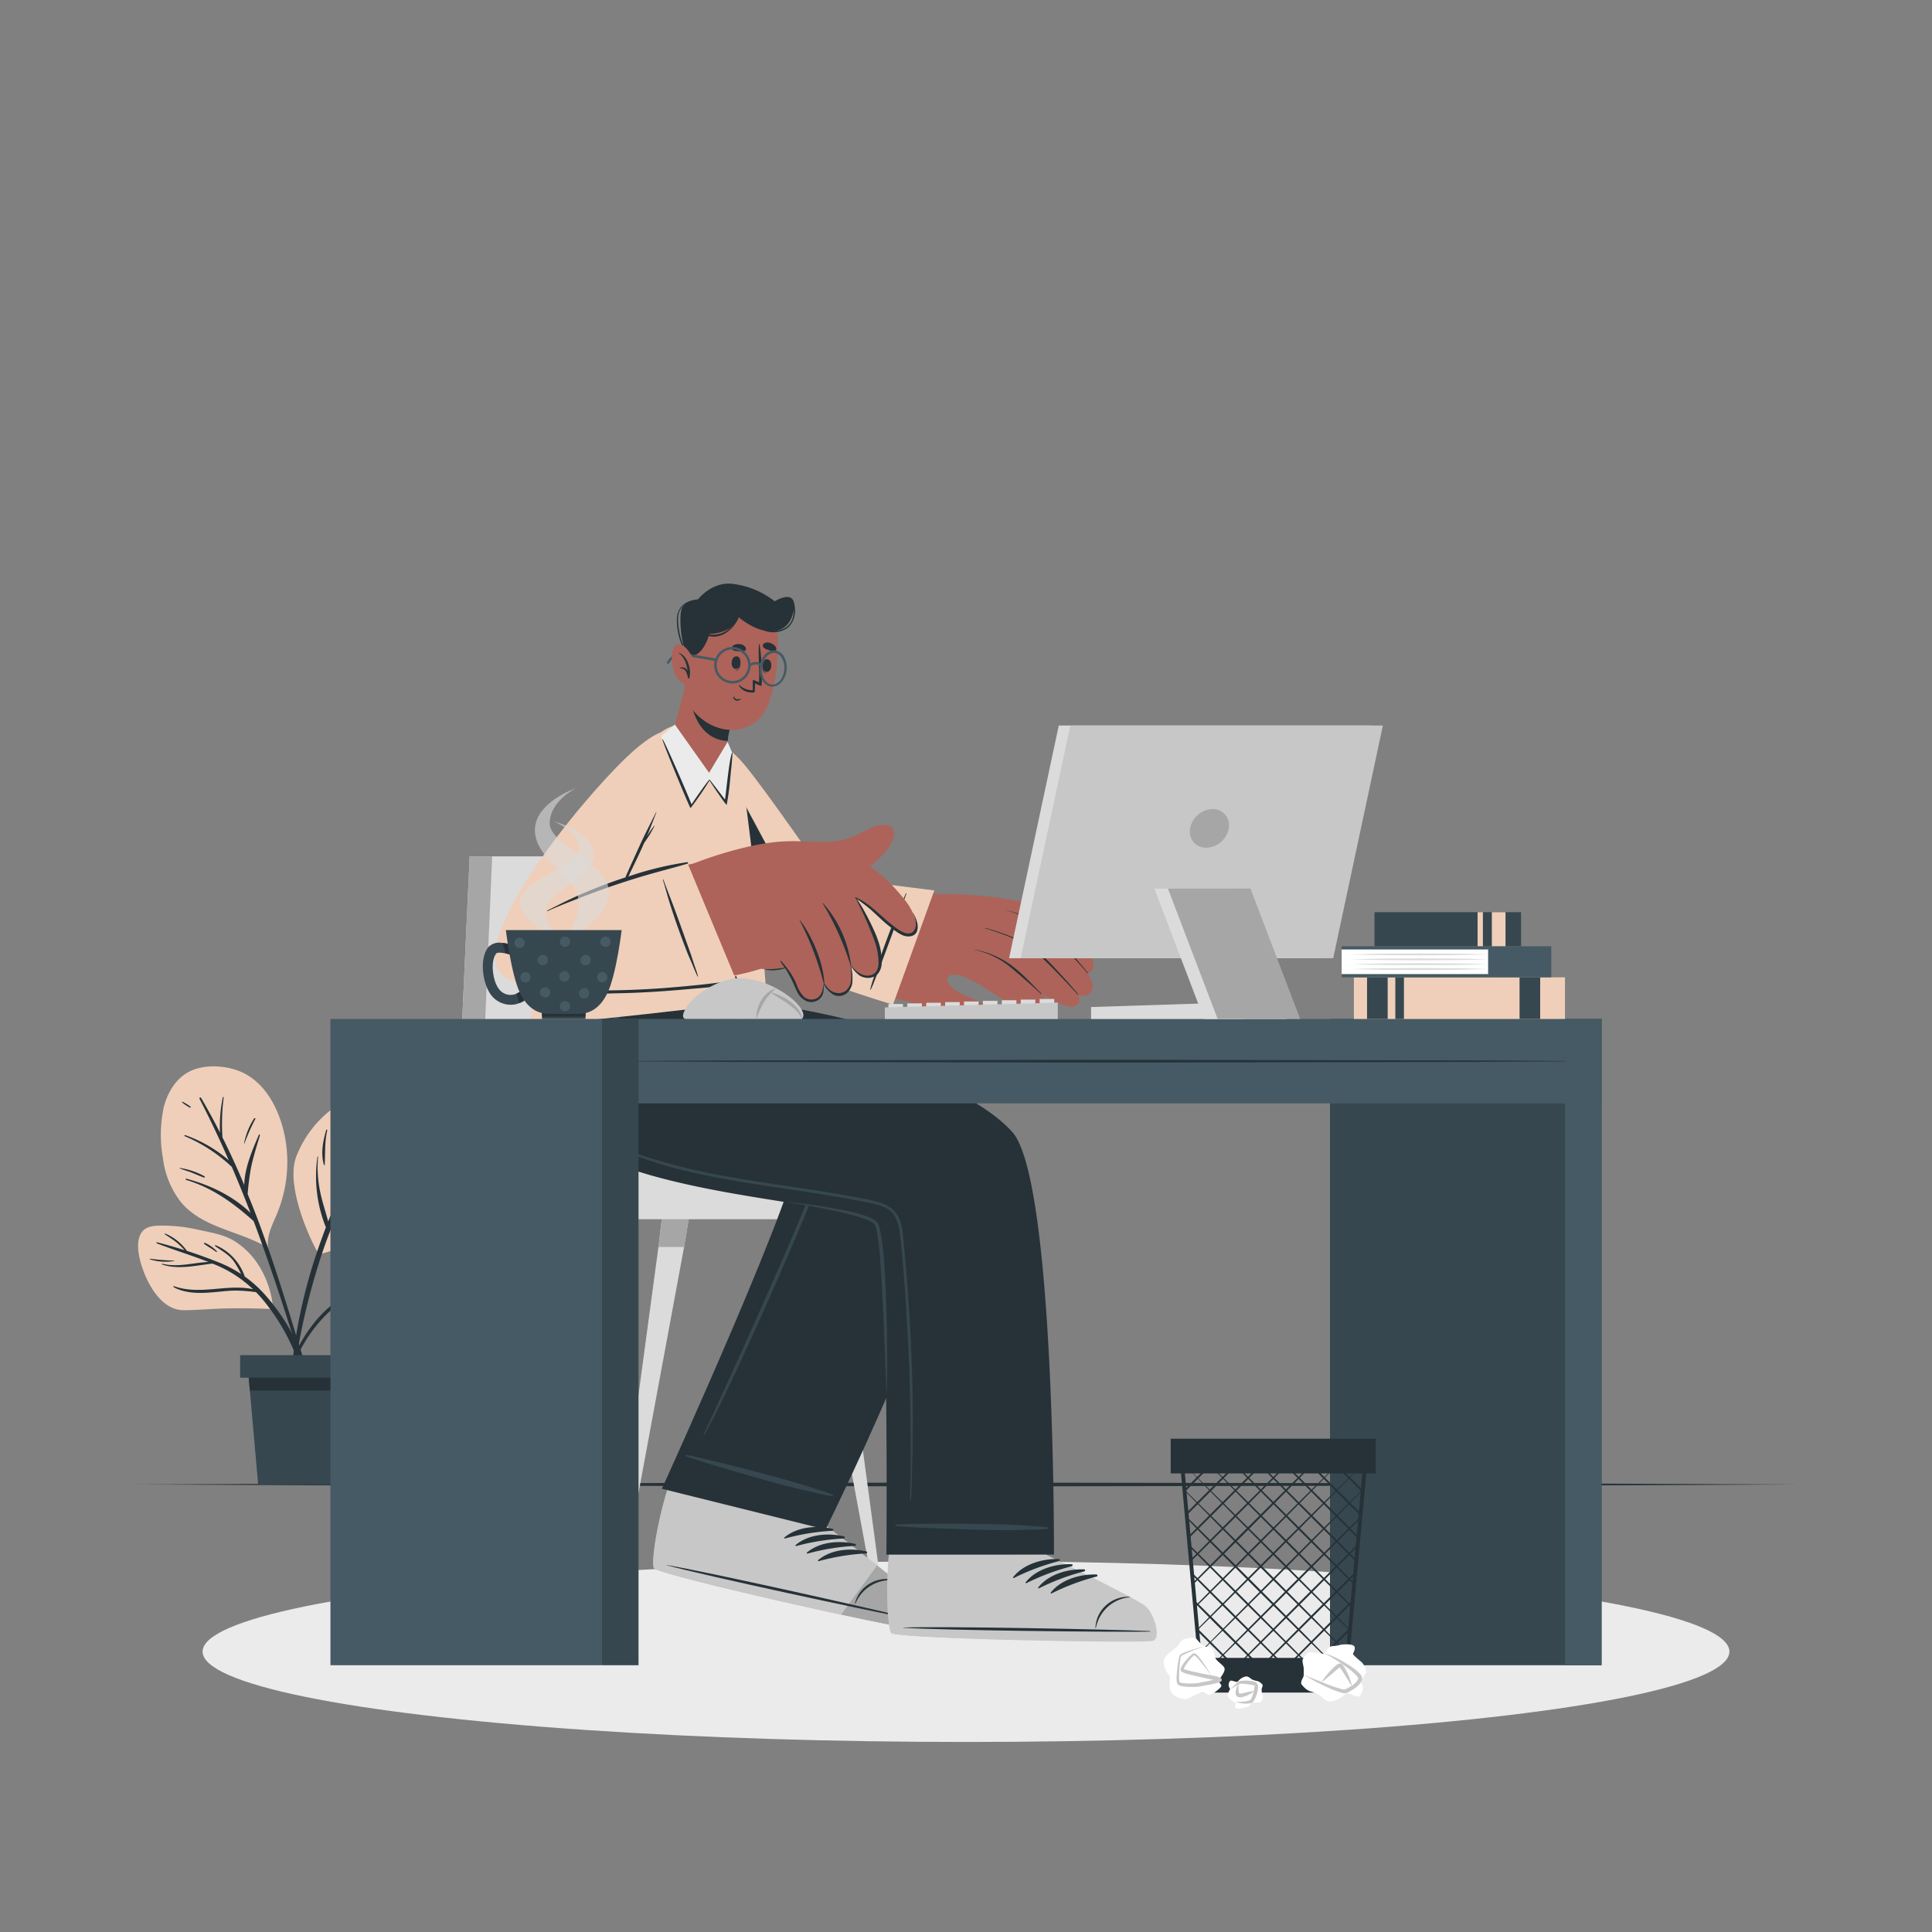 <svg xmlns="http://www.w3.org/2000/svg" viewBox="0 0 500 500"><rect x="0" y="0" width="500" height="500" fill="#808080" stroke="none"/><g id="freepik--Shadow--inject-18"><ellipse cx="250" cy="427.43" rx="197.57" ry="23.39" style="fill:#ebebeb"></ellipse></g><g id="freepik--Floor--inject-18"><polygon points="35.47 384.18 89.1 383.94 142.73 383.85 250 383.68 357.27 383.85 410.9 383.94 464.53 384.18 410.9 384.42 357.27 384.51 250 384.68 142.73 384.51 89.1 384.42 35.47 384.18" style="fill:#263238"></polygon></g><g id="freepik--Character--inject-18"><polygon points="207.33 309.17 209.59 322.72 224.9 405.38 227.36 405.38 216.23 322.72 214.59 309.17 207.33 309.17" style="fill:#dbdbdb"></polygon><polygon points="214.59 309.17 207.33 309.17 209.59 322.72 216.23 322.72 214.59 309.17" style="fill:#a6a6a6"></polygon><polygon points="159.26 405.38 161.73 405.38 177.04 322.72 179.3 309.17 172.04 309.17 170.4 322.72 159.26 405.38" style="fill:#dbdbdb"></polygon><polygon points="172.04 309.17 170.4 322.72 177.04 322.72 179.3 309.17 172.04 309.17" style="fill:#a6a6a6"></polygon><polygon points="113.36 405.38 115.82 405.38 131.13 322.72 133.39 309.17 126.13 309.17 124.49 322.72 113.36 405.38" style="fill:#dbdbdb"></polygon><polygon points="124.49 322.72 131.13 322.72 133.39 309.17 126.13 309.17 124.49 322.72" style="fill:#a6a6a6"></polygon><polygon points="117.27 315.54 229.42 315.54 229.42 303.72 187.44 303.72 173.33 221.63 121.55 221.63 117.27 315.54" style="fill:#dbdbdb"></polygon><polygon points="117.27 315.54 123.38 315.54 127.37 221.63 121.55 221.63 117.27 315.54" style="fill:#a6a6a6"></polygon><path d="M235,421c-2.24.25-63.77-13.25-65.74-15.2-.24-.22.87-5.81,2.5-13.44l0-.15c1-4.83,18.18-44.08,18.18-44.08l39.91,10.36-17.4,36.45s7.57,5.26,14.07,10.27v0a87.62,87.62,0,0,1,8.22,6.75C236.64,414.31,237.2,420.74,235,421Z" style="fill:#ad6359"></path><path d="M235,421c-2.24.26-63.77-13.24-65.74-15.19-.24-.22.87-5.81,2.5-13.44l0-.14c.37-1.8,3-8.4,6.14-15.95,6.57,1.64,30.11,7.55,38.66,10l-4.12,8.64s7.57,5.27,14.07,10.27v0a88.13,88.13,0,0,1,8.22,6.74C236.64,414.32,237.2,420.74,235,421Z" style="fill:#ebebeb"></path><path d="M235.16,421.26c-2.31.25-63.88-13.42-65.9-15.43-.77-.76.41-10.45,3.58-20.76l39.69,8.86S233,409.54,235,412,237.47,421,235.16,421.26Z" style="fill:#a6a6a6"></path><path d="M169.26,405.83c1.35,1.34,29.35,7.9,48.43,12,9.44,2,16.71,3.5,17.46,3.42,2.32-.25,1.79-6.86-.17-9.29a92.55,92.55,0,0,0-8-6.83c-6.48-5.16-14.44-11.23-14.44-11.23l-39.69-8.85C169.67,395.38,168.48,405.08,169.26,405.83Z" style="fill:#c7c7c7"></path><path d="M217.69,417.85c9.44,2,16.71,3.5,17.46,3.42,2.32-.25,1.79-6.86-.17-9.29a92.55,92.55,0,0,0-8-6.83Z" style="fill:#a6a6a6"></path><path d="M234.82,418.61c-10.26-2.55-51.91-11.85-62.25-13.58-.08,0-.09,0,0,.06,10.12,2.75,51.84,11.71,62.23,13.68C235,418.82,235,418.66,234.82,418.61Z" style="fill:#263238"></path><path d="M231.51,408.89a8.48,8.48,0,0,0-6.74,1.14,8.26,8.26,0,0,0-3.53,5c0,.07.1.09.13,0A9.81,9.81,0,0,1,231.48,409,.06.06,0,1,0,231.51,408.89Z" style="fill:#263238"></path><path d="M215.54,395.68c-4.12-1-9.23-.58-12.55,2.23-.13.11,0,.29.16.25a59.31,59.31,0,0,1,12.35-2A.26.26,0,0,0,215.54,395.68Z" style="fill:#263238"></path><path d="M218.45,397.63c-4.12-1-9.23-.58-12.55,2.23-.13.11,0,.29.17.25a58.45,58.45,0,0,1,12.34-1.95A.27.27,0,0,0,218.45,397.63Z" style="fill:#263238"></path><path d="M221.37,399.58c-4.12-1-9.24-.58-12.55,2.23-.13.11,0,.29.16.26a57.83,57.83,0,0,1,12.34-2A.27.27,0,0,0,221.37,399.58Z" style="fill:#263238"></path><path d="M224.28,401.53c-4.12-1-9.23-.58-12.55,2.23-.13.11,0,.29.16.26a57.92,57.92,0,0,1,12.35-2A.27.27,0,0,0,224.28,401.53Z" style="fill:#263238"></path><path d="M213.66,395.83l-42.37-10.54s37.89-83.19,34.82-87.36c-1.53-2.09-41.08-3.17-53.54-14-16.18-14.06-5-35.11-5-35.11L191.8,248s-.64,9.24,1.07,10.65c1.12.94,53.71,6,59.28,23.83C259,304.38,213.66,395.83,213.66,395.83Z" style="fill:#263238"></path><path d="M215.51,386.87a25.27,25.27,0,0,0-3.48-1.24c-1.23-.41-2.46-.81-3.7-1.19-2.44-.75-4.89-1.47-7.35-2.13-4.95-1.34-9.92-2.64-14.91-3.85-2.6-.62-8.18-2-8.52-1.93-.17,0-.2.3-.05.35,4.83,1.66,9.73,3.08,14.63,4.5s9.79,2.83,14.75,4c1.37.33,2.75.62,4.13.93a31.16,31.16,0,0,0,4.38.88C215.54,387.22,215.67,387,215.51,386.87Z" style="fill:#37474f"></path><path d="M213.71,294.35a6.74,6.74,0,0,0-3.32-1.08l-19.09-3.43c-6-1.07-12-2-17.87-3.26-4.91-1-9.9-2.35-14.12-5.07A20.53,20.53,0,0,1,150.76,270a36.62,36.62,0,0,1-.95-14.59c.13-1.19.36-2.37.59-3.54a.07.07,0,0,0-.14,0c-1.72,9-2,19.55,4.71,26.86,3.26,3.55,7.78,5.68,12.4,7.07a140.68,140.68,0,0,0,16,3.32q9.56,1.71,19.1,3.42c3.06.55,6.17,1,9.21,1.66a3.11,3.11,0,0,1,1.65.76,2.37,2.37,0,0,1,.24,2.21c-.32,1.5-.74,3-1.19,4.45-3.63,11.86-29.52,68.15-30.23,69.45-.07.14.14.24.22.11,6-10.36,25.25-53.81,29.25-65a72.15,72.15,0,0,0,2.61-8.72C214.49,296.37,214.63,295.16,213.71,294.35Z" style="fill:#37474f"></path><path d="M298.12,424.41c-2.15.7-65.14-.29-67.45-1.81-.28-.16-.31-5.86-.23-13.66v-.15c0-4.94-1-47.17-1-47.17l39.42.14,2,41.6s8.47,3.65,15.84,7.26v0a90.71,90.71,0,0,1,9.4,5C298.45,417.54,300.27,423.73,298.12,424.41Z" style="fill:#ad6359"></path><path d="M298.12,424.41c-2.15.69-65.14-.29-67.46-1.81-.27-.16-.3-5.86-.22-13.66v-1.2c0-.25,0-.5,0-.75s0-.75,0-1.13c0-3.28-.14-8.61-.27-14.45l40.16.21.56,11.74s8.46,3.65,15.83,7.26l0,0a90.14,90.14,0,0,1,9.39,5C298.44,417.54,300.27,423.73,298.12,424.41Z" style="fill:#ebebeb"></path><path d="M298.37,424.65c-2.21.7-65.27-.44-67.65-2-.91-.59-1.68-10.33-.62-21.07l40.66.78s23.16,11.23,25.59,13.23S300.59,424,298.37,424.65Z" style="fill:#c7c7c7"></path><path d="M297.52,422.11c-10.57-.45-53.23-1.27-63.71-.91-.09,0-.09.06,0,.07,10.46.67,53.13,1.15,63.7,1C297.74,422.28,297.74,422.12,297.52,422.11Z" style="fill:#263238"></path><path d="M292.33,413.25a8.51,8.51,0,0,0-6.37,2.46,8.2,8.2,0,0,0-2.46,5.6c0,.07.11.07.12,0a9.82,9.82,0,0,1,8.71-7.94C292.41,413.37,292.42,413.25,292.33,413.25Z" style="fill:#263238"></path><path d="M274.05,403.48c-4.23-.13-9.16,1.27-11.85,4.69-.1.13.08.28.21.21A58.48,58.48,0,0,1,274.12,404,.27.27,0,0,0,274.05,403.48Z" style="fill:#263238"></path><path d="M277.3,404.82c-4.23-.14-9.17,1.27-11.86,4.68-.1.13.09.28.21.22a58.36,58.36,0,0,1,11.71-4.38A.26.26,0,0,0,277.3,404.82Z" style="fill:#263238"></path><path d="M280.54,406.15c-4.23-.14-9.16,1.27-11.85,4.68-.11.13.08.28.21.22a58,58,0,0,1,11.7-4.38A.26.26,0,0,0,280.54,406.15Z" style="fill:#263238"></path><path d="M283.78,407.48c-4.23-.13-9.16,1.27-11.85,4.68-.1.14.08.28.21.22A58.51,58.51,0,0,1,283.85,408,.27.27,0,0,0,283.78,407.48Z" style="fill:#263238"></path><path d="M272.77,402.34l-43.37,0s.72-81.18-2.71-85.68c-4.57-6-69.58-6.63-83.29-26.17-12.32-17.56-1.45-42.06-1.45-42.06l49.24-.87A101.51,101.51,0,0,1,186.44,263s59.17,11.65,75.57,30C273.08,305.42,272.77,402.34,272.77,402.34Z" style="fill:#263238"></path><path d="M195.14,259.7A24.09,24.09,0,0,0,191,261c-1.42.53-2.81,1.12-4.18,1.77a82.8,82.8,0,0,0-7.84,4.31c-.08.05,0,.16.07.12,2.68-1.35,5.45-2.56,8.22-3.72l4-1.66c1.34-.56,2.76-1,4-1.73C195.43,260,195.34,259.66,195.14,259.7Z" style="fill:#37474f"></path><path d="M192.34,247.51c-.59,2.24-1.12,4.5-1.78,6.72-.31,1-.61,2-1,3-.34.83-.84,1.78-1.81,2-1.12.2-1.43-.76-1.33-1.68s.39-2.06.61-3.07.49-2.32.72-3.49c.11-.59.23-1.17.34-1.76,0-.14.15-1.26.23-1.58,0,0,0,0,.06,0h0a.07.07,0,0,0,.07-.06.16.16,0,0,0,0-.17.11.11,0,0,0-.11,0c-.21.11-.23.4-.3.62-.19.56-.38,1.13-.55,1.7-.33,1.07-.64,2.14-.93,3.22l-.84,3.24a5.05,5.05,0,0,0-.25,2.49,1.9,1.9,0,0,0,1.75,1.46,2.39,2.39,0,0,0-.12.22c-.1.22-.18.46-.26.68s-.17.46-.24.7a1.36,1.36,0,0,0-.07.35c0,.13,0,.26,0,.39a.19.19,0,0,0,.35.12c.06-.11.14-.2.21-.31a2.48,2.48,0,0,0,.17-.37c.07-.23.14-.45.2-.68s.13-.45.18-.68,0-.28,0-.42a2.63,2.63,0,0,0,1.3-.47,4.39,4.39,0,0,0,1.36-2c.35-.93.63-1.9.9-2.85a41.5,41.5,0,0,0,1.52-7.23A.21.21,0,0,0,192.34,247.51Z" style="fill:#37474f"></path><path d="M163,252.66c-.22,1.11-.36,2.24-.63,3.34s-.57,2.16-.94,3.21a11.85,11.85,0,0,1-1.41,2.88,10.67,10.67,0,0,1-2.21,2.19,18.49,18.49,0,0,1-5.31,2.88,24.6,24.6,0,0,1-2.94.82c-.52.11-1,.2-1.57.26a3.44,3.44,0,0,0-1.27.27.26.26,0,0,0,0,.44,4.48,4.48,0,0,0,2.33.1,16.08,16.08,0,0,0,2.5-.4,18,18,0,0,0,4.74-1.94,14.73,14.73,0,0,0,4-3.17,11.23,11.23,0,0,0,2.16-4.59,22.54,22.54,0,0,0,.76-6.27A.11.11,0,0,0,163,252.66Z" style="fill:#37474f"></path><path d="M235.66,345.79q-.53-10.5-1.49-21c-.16-1.72-.31-3.44-.5-5.16a16.46,16.46,0,0,0-.82-3.93c-1-2.63-3.16-4-5.78-4.67-3.1-.83-6.31-1.34-9.47-1.89s-6.47-1.07-9.71-1.56c-6.56-1-13.14-1.92-19.67-3.1a155.67,155.67,0,0,1-19.28-4.58c-5.79-1.83-11.73-4.07-16.34-8.16-9.91-8.8-10.1-23.36-8.73-35.52.19-1.72.42-3.43.65-5.15,0-.09-.13-.12-.14,0-.87,6.85-1.88,13.74-1.28,20.65a33.7,33.7,0,0,0,5.29,16.07c3.33,4.91,8.32,8.12,13.71,10.37a109,109,0,0,0,18.38,5.54c13,2.87,26.2,4.18,39.25,6.58,1.61.29,3.21.6,4.81.94a19.78,19.78,0,0,1,4.35,1.21c3,1.37,3.73,4.27,4.06,7.26.77,6.95,1.27,13.93,1.69,20.91.84,14.05,1.21,28.18,1,42.26l-.09,5.22c0,.15.23.14.23,0C236.4,374,236.38,359.88,235.66,345.79Z" style="fill:#37474f"></path><path d="M271.16,395.3a26.8,26.8,0,0,0-3.68-.35c-1.3-.09-2.59-.18-3.88-.25-2.55-.13-5.1-.23-7.65-.27-5.13-.08-10.26-.13-15.4-.07-2.67,0-8.42.07-8.73.21-.16.06-.12.34,0,.35,5.09.43,10.19.6,15.29.78s10.19.35,15.29.29c1.41,0,2.82-.08,4.23-.11a31.65,31.65,0,0,0,4.46-.22C271.26,395.64,271.33,395.34,271.16,395.3Z" style="fill:#37474f"></path><path d="M229.47,361.62c.15-5.8.14-11.61.05-17.41s-.31-11.61-.69-17.41a68.32,68.32,0,0,0-1.11-8.7,8.13,8.13,0,0,0-.34-1.1,2.47,2.47,0,0,0-.3-.58,2.5,2.5,0,0,0-.46-.46,8.27,8.27,0,0,0-2-1.07,30.89,30.89,0,0,0-4.23-1.24A134.22,134.22,0,0,0,203.13,311c2.87.47,5.73.94,8.57,1.5s5.69,1.11,8.48,1.85a37.43,37.43,0,0,1,4.09,1.3,7.49,7.49,0,0,1,1.8.95,1.42,1.42,0,0,1,.49.69,6.16,6.16,0,0,1,.28,1,65.38,65.38,0,0,1,1,8.56c.46,5.77.67,11.57.93,17.36Z" style="fill:#37474f"></path><path d="M252.81,285.65a103.38,103.38,0,0,0-15.56-8.08c-5.38-2.32-10.89-4.31-16.44-6.18S209.62,268,204,266.5s-11.38-2.72-17.11-3.85c2.81.79,5.66,1.46,8.47,2.26s5.64,1.51,8.44,2.32c5.61,1.6,11.22,3.23,16.74,5.1s11,3.78,16.46,5.93c2.71,1.08,5.39,2.22,8,3.45S250.26,284.22,252.81,285.65Z" style="fill:#37474f"></path><path d="M182.28,201.07c3.83,18.49,11.89,42,18.4,46.83,5.25,3.9,33.08,11.19,34.63,11.39,3.86.47,12.18-27.13,8.09-27.84-5.4-.94-29-2.77-30.31-4.19s-9.85-13.5-19.43-27.4C187,190.26,179.9,189.59,182.28,201.07Z" style="fill:#ad6359"></path><path d="M232.25,257.72a83.08,83.08,0,0,0,10.93,4.93c3,.94,11.68,3.4,13,.21.93-2.18-4-4.23-7.47-5.76-1.82-.81-4.05-2.78-3.48-4,1-2.05,5.68.13,8.76,2,6,3.62,13.84,10.1,17.58,7.12,1.42-1.13-.15-3.26-2.47-5.38,3.78,2.49,7.83,4.55,9.45,3.36a2,2,0,0,0,.5-2.73,2.69,2.69,0,0,0,3-.4c1.28-1.28.71-3.22-.61-5.22a1.49,1.49,0,0,0,1.15-.72c2.72-4-10.24-15.8-14.78-17-13.37-3.48-27.69-2.62-27.69-2.62C234.76,235.69,232.24,257.71,232.25,257.72Z" style="fill:#ad6359"></path><path d="M252.27,245.77a22.84,22.84,0,0,1,8.89,3.65c3.36,2.32,5.56,5,8.37,7.71.07.07,0,.19-.11.12-1.34-1.29-6.88-6.15-8.31-7.26a21.68,21.68,0,0,0-8.85-4.16S252.24,245.77,252.27,245.77Z" style="fill:#263238"></path><path d="M254.9,240.13A54.26,54.26,0,0,1,265.25,244c3.55,1.91,6.29,4.95,9,7.88,1.62,1.75,3.21,3.55,4.75,5.38.06.07,0,.19-.11.11q-4.11-4.53-8.48-8.81a28.61,28.61,0,0,0-9.39-6.2c-2-.82-4.07-1.48-6.13-2.13C254.85,240.18,254.86,240.11,254.9,240.13Z" style="fill:#263238"></path><path d="M258.78,235.22c3.42.78,6.4,1.45,9.4,3.35a49,49,0,0,1,9.09,8.19c1.47,1.64,2.89,3.32,4.28,5,.05.07-.07.17-.12.1a115.16,115.16,0,0,0-10.25-10.59,22.93,22.93,0,0,0-5.77-3.93,40.44,40.44,0,0,0-6.64-2.13S258.76,235.22,258.78,235.22Z" style="fill:#263238"></path><path d="M241.8,230.44,231.11,260s-29.32-8.65-33.2-13.74-13.64-30.65-15.74-44.34S186.91,191,192.74,198s20.41,28.37,20.91,28.7S241.8,230.44,241.8,230.44Z" style="fill:#EFCFBA"></path><path d="M226.65,253c.39-1,.82-2,1.19-3q1.16-3.1,2.3-6.21c.77-2.07,1.52-4.15,2.27-6.23s1.4-4.21,2.17-6.28a.08.08,0,0,0-.14-.06c-.87,2-1.81,4-2.66,6.07s-1.67,4.18-2.45,6.29-1.5,4.16-2.21,6.25c-.35,1-.63,2.13-1,3.19s-.66,2-.9,3.09a.06.06,0,0,0,.12,0C225.86,255.14,226.23,254.05,226.65,253Z" style="fill:#263238"></path><path d="M218.33,255.85c-8.42-2.93-18.28-6.82-20.42-9.63-3.88-5.09-13.64-30.64-15.74-44.33-1-6.5,0-9.28,2-9.65Z" style="fill:#263238"></path><path d="M198.15,258.22c-1.38,1.35-60.67,7.52-61,7.12-.78-1.07,10.3-56.71,34-75.88,4.18-3.38,11.16-2,14.32.07,1.58,1,6,9,7.2,16.11S199,257.37,198.15,258.22Z" style="fill:#EFCFBA"></path><path d="M165.66,193.48c-12,10-42.95,48.89-35.8,57.72s53.61,4,67-.48c4-1.33-7.39-26.64-11.76-27.74-3.63-.92-23.58,5.35-24,4.19s4.81-8.64,11.4-24.46C180.17,184.46,170.94,189.07,165.66,193.48Z" style="fill:#ad6359"></path><path d="M204.84,217.74c9.33-.13,11.74,1.27,19.56-3,5.12-2.82,9.12-.75,5.76,4.32-5.49,8.3-17.49,11-21.92,10.72Z" style="fill:#ad6359"></path><path d="M179.39,223.51s11-4.43,20.94-5.55c6.86-.77,22-.79,34.39,15.68,2.94,3.9,4.36,11.55-2.76,6.92-5.06-3.29-7.27-6.91-10.57-8.29,0,0,.66,9.95-3.37,12.74A90.52,90.52,0,0,1,207,251.56a17.58,17.58,0,0,1-1.41-1.95s-4,2.25-10.84.73Z" style="fill:#ad6359"></path><path d="M207,218.27c3,2.06,9.21,6.53,13,12,4.26,6,10.82,18.8,6.34,21.9-3.29,2.27-6.23-2.39-6.23-2.39s1.6,5.85-1.82,7.25c-3.11,1.28-5.17-2.46-5.17-2.46s.36,3.72-2.88,4.37c-3.89.78-4-7.14-8.64-9.75C200.6,248.56,207,218.27,207,218.27Z" style="fill:#ad6359"></path><path d="M212.92,233.66a29.47,29.47,0,0,1,7.3,15.94c0,.16-.1.25-.14.11a72.59,72.59,0,0,0-7.22-16S212.89,233.64,212.92,233.66Z" style="fill:#263238"></path><path d="M207,238.13c1.93,2.29,6,9.59,6.34,16.35,0,.15-.11.24-.14.1a77.3,77.3,0,0,0-6.26-16.41S206.93,238.1,207,238.13Z" style="fill:#263238"></path><path d="M221.4,232.21c2.88,1.25,4.64,3,6.94,5a42.85,42.85,0,0,0,3.54,2.92c1.14.81,2.81,2,4.23,1.16A2.45,2.45,0,0,0,237,239a6.64,6.64,0,0,0-.76-2.72s0-.08.08,0a8.91,8.91,0,0,1,1,2.36,4,4,0,0,1,0,2.37c-.64,1.59-2.61,1.57-3.93.94a13.24,13.24,0,0,1-2.21-1.43c-.67-.51-1.32-1.05-2-1.6-1.3-1.14-2.54-2.35-3.82-3.5a39.9,39.9,0,0,0-4-3C221.29,232.27,221.35,232.19,221.4,232.21Z" style="fill:#263238"></path><path d="M226.34,243.5a93.45,93.45,0,0,0-5-11.23s0-.09.07-.05c2,2.5,5.06,8.83,5.7,10.82a16.45,16.45,0,0,1,1.06,6.53c-.39,3.12-2.53,3.45-3.31,3.51a4.08,4.08,0,0,1-2.61-.77,8.21,8.21,0,0,1-2.12-2.56c0-.05,0-.1.07-.05.93,1.36,2.57,2.8,4.29,2.79a2.88,2.88,0,0,0,2.07-.8,3.77,3.77,0,0,0,.81-2.45A17.1,17.1,0,0,0,226.34,243.5Z" style="fill:#263238"></path><path d="M213.29,254.48c.39.43,1.12,1.84,2.51,2.29a3.25,3.25,0,0,0,3-.29,4.09,4.09,0,0,0,1.48-2.69,26.67,26.67,0,0,0-.17-4c0-.07.07-.09.09,0a14.87,14.87,0,0,1,.4,4.35,4.28,4.28,0,0,1-1.58,3,3.22,3.22,0,0,1-3.35.27,6.68,6.68,0,0,1-2.52-2.8S213.27,254.46,213.29,254.48Z" style="fill:#263238"></path><path d="M202,248.62a8,8,0,0,1,1.18,1.28q.57.72,1.11,1.47a18.19,18.19,0,0,1,1.79,3.23,9.22,9.22,0,0,0,1.86,3.25,3,3,0,0,0,3.41.52,3,3,0,0,0,1.27-1.45,5.72,5.72,0,0,0,.46-2.11,0,0,0,1,1,.09,0,9.87,9.87,0,0,1-.09,2,3.5,3.5,0,0,1-.82,1.57,3.31,3.31,0,0,1-3.34.79,4.89,4.89,0,0,1-2.68-2.66c-.64-1.27-1.13-2.61-1.83-3.87-.37-.66-.73-1.32-1.14-1.95s-1-1.27-1.36-2A.06.06,0,0,1,202,248.62Z" style="fill:#263238"></path><path d="M198,250.83a26.83,26.83,0,0,0,5.16-.42s.11.15.06.17a12.2,12.2,0,0,1-2.59.51,9.3,9.3,0,0,1-2.63-.17C198,250.91,198,250.82,198,250.83Z" style="fill:#263238"></path><path d="M177.85,223.18l12.68,30.52s-58.14,8.58-62.06-3.53,25-46.77,35.75-56.09,13.63-4.4,10.14,5.08-12.47,27.68-12.22,27.68S177.85,223.18,177.85,223.18Z" style="fill:#EFCFBA"></path><path d="M177.88,223.13a83.83,83.83,0,0,0-14.56,3.47,130.25,130.25,0,0,0-14,5.29c-2.62,1.18-5.15,2.48-7.71,3.78-.09.05,0,.17.09.13,2.31-1.06,4.69-2,7.05-2.92s4.62-1.8,7-2.64q7-2.52,14.19-4.5c2.69-.74,5.39-1.45,8.06-2.25C178.12,223.43,178.09,223.1,177.88,223.13Z" style="fill:#263238"></path><path d="M179.58,249.37c-.34-1-.64-2-1-3l-2.23-6.24c-.75-2.08-1.5-4.16-2.28-6.23s-1.62-4.12-2.36-6.2a.08.08,0,1,0-.15,0c.64,2.11,1.2,4.25,1.87,6.36s1.4,4.27,2.16,6.39,1.52,4.15,2.33,6.21c.4,1,.87,2,1.31,3.06s.81,2,1.3,3c0,.06.13,0,.11-.05C180.35,251.52,179.94,250.46,179.58,249.37Z" style="fill:#263238"></path><path d="M191.06,254.15c-.17-.48-.33-1-.49-1.44-.06-.16-.34-.14-.31,0l.18,1.21c-3.29.17-6.56.67-9.84,1s-6.79.65-10.2.89c-6.71.45-13.44.62-20.17.45-3.85-.1-7.68-.37-11.52-.54a.09.09,0,0,0,0,.18,108,108,0,0,0,20.41,1.17c6.82-.1,13.63-.57,20.42-1.21a107.7,107.7,0,0,0,11.34-1.4A.3.3,0,0,0,191.06,254.15Z" style="fill:#263238"></path><path d="M169.3,213.69c-.55.74-1.1,1.48-1.58,2.26l-.31.54c.85-2.06,1.64-4.15,2.45-6.23,0-.07-.08-.11-.1,0-1.46,2.95-3,5.86-4.34,8.86-.67,1.46-1.32,2.93-2,4.39-.34.76-.68,1.51-1,2.27a6.31,6.31,0,0,0-.7,2.05c0,.07.09.09.14.05a6.22,6.22,0,0,0,1.17-1.91c.37-.74.72-1.48,1.08-2.22q1.08-2.22,2.1-4.47c.17-.37.33-.75.49-1.12.45-.64.89-1.28,1.31-1.93s.93-1.61,1.35-2.43C169.41,213.7,169.34,213.64,169.3,213.69Z" style="fill:#263238"></path><path d="M184,200.47c-3.5.19-8.34-5.95-9.88-10.5-.1-.31,3.11-11.47,3.51-13.75.08-.47,13.69,6,13.69,6a36.79,36.79,0,0,0-2.94,8.5C188.37,191.07,187.41,200.28,184,200.47Z" style="fill:#ad6359"></path><path d="M191.37,182.23h0c0,.07-.17.33-.36.76-.33.73-.86,1.92-1.35,3.3a27.08,27.08,0,0,0-1.23,4.43c0,.11,0,.22,0,.32v0c0,.19-.06.44-.1.74a11.21,11.21,0,0,1-1.41-.17c-7.75-1.57-8.67-11.59-8.74-15.38l.24.09c.37.12.84.31,1.42.55l.44.19c.91.39,2,.88,3.13,1.38l1.12.51,2.38,1.1c.32.16.65.31,1,.44l1,.45a4.54,4.54,0,0,0,.45.21l.2.1,1.13.54.54.25.23.11,0,0Z" style="fill:#263238"></path><path d="M179.58,159c-2.77,4.61-3.73,19.69-1,23.8,4,5.94,12.32,8.49,17.83,3.29,5.34-5,6.24-24.71,3-28.63C194.66,151.69,183.68,152.18,179.58,159Z" style="fill:#ad6359"></path><path d="M191.59,171s-.09,0-.09.08c0,1-.19,2.19-1.12,2.49a0,0,0,0,0,0,.06C191.52,173.47,191.74,171.92,191.59,171Z" style="fill:#263238"></path><path d="M190.72,169.86c-1.63-.19-1.89,3.09-.38,3.26S192.09,170,190.72,169.86Z" style="fill:#263238"></path><path d="M197.45,171.59s.08,0,.07.09c-.11,1-.07,2.19.82,2.6,0,0,0,.07,0,.06C197.22,174.09,197.18,172.53,197.45,171.59Z" style="fill:#263238"></path><path d="M198.44,170.6c1.64,0,1.51,3.29,0,3.28S197.06,170.59,198.44,170.6Z" style="fill:#263238"></path><path d="M190,168.39a12,12,0,0,0,1.34.16,2.16,2.16,0,0,0,1.4-.1.68.68,0,0,0,.27-.8,1.72,1.72,0,0,0-1.48-.93,2.5,2.5,0,0,0-1.79.34A.74.74,0,0,0,190,168.39Z" style="fill:#263238"></path><path d="M200,168.59a11.36,11.36,0,0,1-1.28-.44,2.16,2.16,0,0,1-1.22-.7.7.7,0,0,1,.11-.84,1.74,1.74,0,0,1,1.74-.19,2.54,2.54,0,0,1,1.46,1.09A.73.73,0,0,1,200,168.59Z" style="fill:#263238"></path><path d="M189.9,180.31c.23.25.44.6.81.66a2.64,2.64,0,0,0,1.11-.17s.07,0,0,.06a1.38,1.38,0,0,1-1.33.44,1.08,1.08,0,0,1-.73-1C189.79,180.28,189.87,180.27,189.9,180.31Z" style="fill:#263238"></path><path d="M191.21,177.35a3.47,3.47,0,0,0,2.19,1.72,4.26,4.26,0,0,0,1.24.15h.24l.22,0a.25.25,0,0,0,.22-.21h0a.33.33,0,0,0,0-.1h0v-.09c.08-.78.1-2,.1-2,.27.17,1.68.94,1.69.53a52.78,52.78,0,0,0-.52-10.57.1.1,0,0,0-.19,0c-.19,3.26.19,6.54.05,9.82a6.4,6.4,0,0,0-1.59-.63c-.11,0,0,2.31-.06,2.66a.1.1,0,0,1,0,0,4.85,4.85,0,0,1-3.49-1.39C191.24,177.2,191.16,177.26,191.21,177.35Z" style="fill:#263238"></path><path d="M178.54,169.66c3.43.53,5.06-5.59,5.06-5.59s6,0,7.57-4.34c0,0,5,4.44,9.66,3.53s4.88-6.46,4.54-7.59c-.76-2.6-4.89-.06-4.89-.06a21.75,21.75,0,0,0-11.38-4.56c-5.19-.29-8.5,4.12-8.5,4.12s-2.83.15-4,1.94S176.36,169.33,178.54,169.66Z" style="fill:#263238"></path><path d="M182.21,163.9c4.45,1.31,7.94-1.24,9.28-5.49a0,0,0,1,1,.08,0c-.76,4-5.26,8-9.44,5.67A.11.11,0,0,1,182.21,163.9Z" style="fill:#263238"></path><path d="M180.74,155.11s.07.08,0,.09c-1.36.39-2.89.61-4,1.63-1.3,1.23-1.36,3.1-1.2,4.76.24,2.56,1,6,3,7.76.12.1-.05.27-.16.17-2.4-2-3.29-6.37-3.21-9.33C175.31,156.87,177.62,155.34,180.74,155.11Z" style="fill:#263238"></path><path d="M196,161.69a6.32,6.32,0,0,0,7,.91c2.69-1.46,2.67-4.54,2-7.19,0-.13.16-.24.21-.11,1.06,2.41.64,5.77-1.63,7.37a6.6,6.6,0,0,1-7.82-.71C195.57,161.81,195.81,161.54,196,161.69Z" style="fill:#263238"></path><path d="M188.59,176.78a4.72,4.72,0,1,1,5.67-4.83h0a4.72,4.72,0,0,1-4.5,4.93A4.55,4.55,0,0,1,188.59,176.78Zm1.79-8.62a4.26,4.26,0,0,0-1-.08,4.08,4.08,0,1,0,1,.08Z" style="fill:#455a64"></path><path d="M199.38,177.67c-1.76-.36-3-2.51-2.78-5a5.71,5.71,0,0,1,1.28-3.2,3,3,0,0,1,5,.44,5.67,5.67,0,0,1,.7,3.38c-.23,2.59-2,4.56-3.91,4.39ZM200.7,169l-.24,0a2.5,2.5,0,0,0-2.1,1,5,5,0,0,0-1.13,2.84c-.19,2.24.93,4.18,2.52,4.32s3-1.58,3.22-3.82a5,5,0,0,0-.61-3A2.64,2.64,0,0,0,200.7,169Z" style="fill:#455a64"></path><path d="M194.06,172.48l-.36-.51c.76-.54,2.48-1.2,3.52.13l-.5.39C195.79,171.29,194.13,172.43,194.06,172.48Z" style="fill:#455a64"></path><path d="M173,171.86l-.53-.34c.16-.25,1.58-2.43,3-2.54s9.68,1.44,10,1.5l-.12.62c-2.39-.44-8.85-1.56-9.87-1.49S173.39,171.26,173,171.86Z" style="fill:#455a64"></path><path d="M179.88,171.54s-2.22-5.44-4.61-4.76-1.48,8,.81,9.54a2.61,2.61,0,0,0,3.72-.59Z" style="fill:#ad6359"></path><path d="M175.58,168.89s-.06,0,0,.06c1.59,1.11,2.14,2.94,2.4,4.77a1.44,1.44,0,0,0-2-.86s0,.1,0,.11a1.6,1.6,0,0,1,1.59.93,8.09,8.09,0,0,1,.51,1.58c0,.18.35.16.33,0v0C179,173.18,177.93,169.66,175.58,168.89Z" style="fill:#263238"></path><path d="M188.3,192l-4.79,8-8.86-12.5-3.56,3s7.6,18.81,7.79,18.05l4.7-6.79,4.25,5.93,1.66-12.9Z" style="fill:#ebebeb"></path><path d="M189,201.27c.2-2.14.47-4.29.57-6.44,0-.07-.11-.13-.14,0-.76,2-1.48,10.16-1.81,12.1v0c-.18-.26-4-5.26-4-5.2-1,1.05-4.39,6-4.64,6.44-1.2-3-5.9-13.89-7.42-16.78,0-.08-.17,0-.14,0,1,3.11,7.15,17.78,7.29,17.76a83.91,83.91,0,0,0,4.92-7.18c.61,1.06,4.37,6.61,4.44,6.3A68.71,68.71,0,0,0,189,201.27Z" style="fill:#263238"></path></g><g id="freepik--Plant--inject-18"><path d="M74,295.75a34.92,34.92,0,0,1-.68,13.43,36.28,36.28,0,0,1-2.06,5.94c-1.07,2.46-2.18,4.86-1.92,7.55.26.17-.63.14-.66-.12-7.18-4.09-16.4-4.84-21.93-11.53a23,23,0,0,1-4.57-11.2,34,34,0,0,1,.26-13.52c1-3.65,3.08-7.17,6.51-8.95s8.17-1.69,11.89-.53C68.86,279.31,72.85,288,74,295.75Z" style="fill:#EFCFBA"></path><path d="M77.68,349c-1-3.27-2-6.54-3-9.8-2-6.39-4-12.75-6.29-19q-2-5.66-4.3-11.19A68.33,68.33,0,0,1,65,302c.6-2.78,1.47-5.48,2.28-8.2,0-.17-.22-.26-.29-.1-1.61,3.76-3.72,8.56-3.77,13q-2.62-6.27-5.65-12.36a53,53,0,0,1,.32-10.3c0-.16-.22-.2-.24,0a36.82,36.82,0,0,0-.71,9.09q-2.31-4.57-4.9-9c-.16-.26-.53,0-.39.27,2.7,5.2,5.21,10.51,7.56,15.89a34.69,34.69,0,0,0-11.27-6.52c-.18-.07-.32.19-.13.27A40.92,40.92,0,0,1,60,302q2.53,5.91,4.84,11.91c-4.5-4.41-10.66-7.31-16.61-8.86-.2-.06-.25.26-.06.31,6.89,2.08,12.24,6,17.48,10.68q.91,2.42,1.79,4.86,3.33,9.24,6.34,18.59,1.45,4.47,2.85,9c1,3.22,1.8,6.62,3.1,9.74.13.29.66.23.59-.13A91.23,91.23,0,0,0,77.68,349Z" style="fill:#263238"></path><path d="M65.76,289.46a17.76,17.76,0,0,0-2.59,6.45c0,.06.08.09.1,0a54.92,54.92,0,0,1,2.81-6.33C66.19,289.4,65.88,289.27,65.76,289.46Z" style="fill:#263238"></path><path d="M52.94,304.43a18.93,18.93,0,0,0-6.45-2.17c-.06,0-.1.08,0,.1,1,.43,2.13.73,3.18,1.14s2.08.89,3.14,1.26A.19.19,0,0,0,52.94,304.43Z" style="fill:#263238"></path><path d="M49.32,286.42a12.28,12.28,0,0,0-2.07-1.28.11.11,0,0,0-.12.18,13.33,13.33,0,0,0,2,1.33C49.31,286.73,49.45,286.5,49.32,286.42Z" style="fill:#263238"></path><path d="M98.22,320.16c-5.18,1.53-10.38,2.95-15.56,4.47-.45.14-9.2-16.63-6-25.27a28.2,28.2,0,0,1,17.59-16.69c3.7-1.26,8.24-2.31,12.14-1.45a10.1,10.1,0,0,1,7.06,6.88c1.53,4.43,1,9.73.18,14.26A24.81,24.81,0,0,1,108.51,314C105.76,317.26,102.25,319,98.22,320.16Z" style="fill:#EFCFBA"></path><path d="M105.72,304.22a68.82,68.82,0,0,1-10.15,4,42.55,42.55,0,0,0-6.77,2.45C91,305.8,93.38,301,95.93,296.3a23.24,23.24,0,0,0,9.38-4.85c.14-.12,0-.32-.19-.21a46.63,46.63,0,0,1-8.85,4.43c.69-1.27,1.38-2.54,2.09-3.81.2-.35-.29-.7-.52-.36a109.31,109.31,0,0,0-7.36,12.35A56.93,56.93,0,0,1,90,292.54c0-.1-.13-.11-.15,0A37.58,37.58,0,0,0,89.93,305c-1.82,3.63-3.47,7.34-5,11.1-.59-2.26-1.35-4.49-1.87-6.76a31.27,31.27,0,0,1-.74-10c0-.09-.13-.1-.15,0a35.17,35.17,0,0,0,2.17,18.29c-.86,2.27-1.69,4.54-2.44,6.81a135.44,135.44,0,0,0-6.87,35.92.22.22,0,0,0,.43,0,177.81,177.81,0,0,1,7.72-35.49c1.5-4.52,3.23-8.9,5.12-13.2,3.06-.9,6.1-2.13,9.11-3.17a28.36,28.36,0,0,0,8.39-4.11A.11.11,0,0,0,105.72,304.22Z" style="fill:#263238"></path><path d="M110.55,299.35c-3.17,1.13-6.17,2.7-9.33,3.85-.15.05-.06.28.09.25a21.24,21.24,0,0,0,9.36-3.92C110.77,299.45,110.66,299.31,110.55,299.35Z" style="fill:#263238"></path><path d="M84.7,292.52c0-.17-.21-.26-.26-.09-.87,2.92-1.47,6-.62,9a.11.11,0,0,0,.22,0C84.19,298.41,84,295.48,84.7,292.52Z" style="fill:#263238"></path><path d="M97.78,285.78a7.74,7.74,0,0,0-1.37,5c0,.11.18.18.21.05.39-1.67,1-3.19,1.54-4.81A.22.22,0,0,0,97.78,285.78Z" style="fill:#263238"></path><path d="M36.65,327.55c1.52,4.82,5.12,11.48,10.83,11.53,3.7,0,7.43-.4,11.14-.46,4-.06,8-.05,11.92.19.33,0-.47-11.9-10-17.7-2.68-1.63-6-2.14-9-2.8a41.78,41.78,0,0,0-10.62-1.11c-2.19.09-4,.56-4.8,2.8S35.92,325.26,36.65,327.55Z" style="fill:#EFCFBA"></path><path d="M40.76,321.53c2.32.59,4.66,1.28,7,2a22.86,22.86,0,0,0-1.93-1.88c-1-.83-2.1-1.49-3.17-2.22-.09-.06,0-.24.08-.19a13,13,0,0,1,5.63,4.48c2.91.94,5.78,2,8.55,3.11a31.58,31.58,0,0,1,5.47,2.88,22.66,22.66,0,0,0-2-3.45c-1.27-1.64-3-2.55-4.64-3.72a.15.15,0,1,1,.15-.25,13.55,13.55,0,0,1,7.44,8.07,31.75,31.75,0,0,1,5.42,4.92c6.32,7.18,11.3,16.73,11.31,26.47,0,.23-.37.3-.41.06a54.16,54.16,0,0,0-12-25.89c-.45-.52-.92-1-1.39-1.51A43.35,43.35,0,0,0,61,334c-2,0-4,.3-6.08.46-3.33.27-7,.31-10-1.36-.14-.08,0-.31.1-.25,6.71,2.43,13.74-.66,20.46.8a31.52,31.52,0,0,0-9.91-6.4l-.62-.24c-4.3.51-8.85,1.64-13,.24a.1.1,0,0,1,.06-.2c4,1,7.93-.26,11.93-.46-4.35-1.7-8.79-3.05-13.15-4.73C40.37,321.76,40.36,321.42,40.76,321.53Z" style="fill:#263238"></path><path d="M38.86,325.76a57.15,57.15,0,0,0,6.26.48,0,0,0,0,1,0,.09,13,13,0,0,1-6.31-.41C38.71,325.89,38.76,325.75,38.86,325.76Z" style="fill:#263238"></path><path d="M53,321.63a10.24,10.24,0,0,1,3.1,2.16c.11.09,0,.29-.15.2-.53-.38-1.07-.74-1.62-1.09a16,16,0,0,1-1.51-1A.19.19,0,0,1,53,321.63Z" style="fill:#263238"></path><path d="M86.73,337.14c-.07.16.15.31.24.14h0a.27.27,0,0,0,.15.1,96.54,96.54,0,0,0,11.67,2c3.15.28,6.79.46,9.56-1.38,3.74-2.48,6.21-9.12,4.18-13.34-2.39-5-9.61-2.29-13.24-.51A26.55,26.55,0,0,0,86.73,337.14Z" style="fill:#EFCFBA"></path><path d="M83.92,339.45a38.18,38.18,0,0,1,7-5.3A23.8,23.8,0,0,1,98,327c.13-.09.25.12.12.22a32.33,32.33,0,0,0-6,6.26,66.84,66.84,0,0,1,8.74-4,11.65,11.65,0,0,1,4.7-4.71s.08,0,.05.07a19.08,19.08,0,0,0-4.25,4.45c1.78-.67,3.57-1.28,5.37-1.88.16-.05.22.19.07.25-3.2,1.25-6.46,2.57-9.62,4.08a37,37,0,0,0,11.64,0c.11,0,.16.13,0,.16a22.92,22.92,0,0,1-12.35.19,56.73,56.73,0,0,0-5.86,3.28,14.65,14.65,0,0,1,4.73.39,36,36,0,0,0,8.33.94c.1,0,.13.17,0,.19-4.83.83-9.39-1.36-14.18-.79a36,36,0,0,0-5,4.07,37.32,37.32,0,0,0-7.27,10.25c-2,4.1-3.11,8.45-4.74,12.69a.15.15,0,0,1-.29-.09C73.68,354.62,77.84,345.41,83.92,339.45Z" style="fill:#263238"></path><path d="M98.49,328a5.4,5.4,0,0,1,1.23-1.5,5,5,0,0,1,1.43-1.07s.07.05,0,.08c-.4.45-1,.78-1.38,1.21s-.78.94-1.22,1.37C98.54,328.15,98.45,328.07,98.49,328Z" style="fill:#263238"></path><path d="M106.45,330.59c.72-.18,1.47-.16,2.2-.31s1.42-.42,2.14-.64a.08.08,0,0,1,.06.15,7.06,7.06,0,0,1-4.4,1A.12.12,0,0,1,106.45,330.59Z" style="fill:#263238"></path><polygon points="64.03 352.68 64.66 359.88 66.81 384.18 85.84 384.18 88.53 359.88 89.33 352.68 64.03 352.68" style="fill:#37474f"></polygon><polygon points="64.03 352.68 64.66 359.88 88.53 359.88 89.33 352.68 64.03 352.68" style="fill:#263238"></polygon><rect x="62.14" y="350.72" width="29.07" height="5.84" transform="translate(153.36 707.27) rotate(180)" style="fill:#37474f"></rect></g><g id="freepik--Desk--inject-18"><rect x="344.2" y="263.71" width="70.28" height="167.25" style="fill:#37474f"></rect><rect x="85.52" y="263.71" width="70.28" height="167.25" style="fill:#455a64"></rect><rect x="155.8" y="263.71" width="258.68" height="21.84" style="fill:#455a64"></rect><polygon points="156.25 274.63 188.53 274.45 220.81 274.38 285.37 274.26 349.92 274.38 382.2 274.45 414.48 274.63 382.2 274.81 349.92 274.88 285.37 275 220.81 274.88 188.53 274.81 156.25 274.63" style="fill:#263238"></polygon><rect x="155.8" y="263.71" width="9.45" height="167.25" style="fill:#37474f"></rect><rect x="405.03" y="263.71" width="9.45" height="167.25" style="fill:#455a64"></rect></g><g id="freepik--Device--inject-18"><rect x="229.92" y="259.83" width="3.77" height="2.46" style="fill:#dbdbdb"></rect><rect x="234.82" y="259.67" width="3.77" height="2.46" style="fill:#dbdbdb"></rect><rect x="239.71" y="259.51" width="3.77" height="2.46" style="fill:#dbdbdb"></rect><rect x="244.6" y="259.34" width="3.77" height="2.46" style="fill:#dbdbdb"></rect><rect x="249.49" y="259.18" width="3.77" height="2.46" style="fill:#dbdbdb"></rect><rect x="254.38" y="259.02" width="3.77" height="2.46" style="fill:#dbdbdb"></rect><rect x="259.28" y="258.86" width="3.77" height="2.46" style="fill:#dbdbdb"></rect><rect x="264.17" y="258.69" width="3.77" height="2.46" style="fill:#dbdbdb"></rect><rect x="269.06" y="258.53" width="3.77" height="2.46" style="fill:#dbdbdb"></rect><polygon points="273.76 263.71 229 263.71 229 260.72 273.76 259.47 273.76 263.71" style="fill:#c7c7c7"></polygon><polygon points="342.04 247.99 261.15 247.99 274.01 187.76 354.9 187.76 342.04 247.99" style="fill:#dbdbdb"></polygon><polygon points="345.03 247.99 264.14 247.99 277 187.76 357.89 187.76 345.03 247.99" style="fill:#c7c7c7"></polygon><path d="M318,214.39a6.09,6.09,0,0,1-5.8,5,4.16,4.16,0,0,1-4.2-5,6.08,6.08,0,0,1,5.79-5A4.17,4.17,0,0,1,318,214.39Z" style="fill:#a6a6a6"></path><polygon points="322.15 263.71 282.37 263.71 282.37 260.62 322.15 259.34 322.15 263.71" style="fill:#dbdbdb"></polygon><polygon points="332.97 263.71 311.61 263.71 298.75 229.96 320.11 229.96 332.97 263.71" style="fill:#dbdbdb"></polygon><polygon points="336.49 263.71 315.13 263.71 302.26 229.96 323.62 229.96 336.49 263.71" style="fill:#a6a6a6"></polygon><path d="M207.5,263.71H177.57c-2.56,0,1.14-7.27,10.46-10.06S210.44,261,207.5,263.71Z" style="fill:#c7c7c7"></path><path d="M195.75,263.71a7.25,7.25,0,0,1,.26-2.49,9.22,9.22,0,0,1,1-2.34,7.66,7.66,0,0,1,1.65-1.94,6.21,6.21,0,0,1,2.22-1.19,17.49,17.49,0,0,0-1.75,1.68,12.28,12.28,0,0,0-1.38,1.9A23.57,23.57,0,0,0,195.75,263.71Z" style="fill:#a6a6a6"></path><path d="M199.3,256.79a12.47,12.47,0,0,1,2.66.91,16.49,16.49,0,0,1,2.45,1.4,9.67,9.67,0,0,1,2.08,2,4.06,4.06,0,0,1,1,2.65A6,6,0,0,0,206,261.5a16.32,16.32,0,0,0-2.08-1.69C202.44,258.75,200.87,257.83,199.3,256.79Z" style="fill:#a6a6a6"></path></g><g id="freepik--Books--inject-18"><rect x="350.39" y="252.93" width="54.63" height="10.78" style="fill:#EFCFBA"></rect><rect x="353.79" y="252.93" width="5.34" height="10.78" style="fill:#37474f"></rect><rect x="361.11" y="252.93" width="2.23" height="10.78" style="fill:#37474f"></rect><rect x="393.26" y="252.93" width="5.34" height="10.78" style="fill:#37474f"></rect><rect x="347.22" y="244.89" width="37.9" height="8.04" style="fill:#455a64"></rect><rect x="385.12" y="244.89" width="16.35" height="8.04" style="fill:#455a64"></rect><rect x="347.22" y="245.72" width="37.9" height="6.37" style="fill:#fff"></rect><path d="M349.67,247c3-.09,5.91-.16,8.86-.19l8.86-.06,8.86.06c3,0,5.91.1,8.87.19-3,.09-5.91.16-8.87.19l-8.86.06-8.86-.06C355.58,247.19,352.63,247.12,349.67,247Z" style="fill:#dbdbdb"></path><path d="M349.67,248.28c3-.09,5.91-.16,8.86-.19l8.86-.06,8.86.06c3,0,5.91.1,8.87.19-3,.1-5.91.16-8.87.2l-8.86.05-8.86-.06C355.58,248.44,352.63,248.37,349.67,248.28Z" style="fill:#dbdbdb"></path><path d="M349.67,249.53q4.44-.14,8.86-.19l8.86-.06,8.86.06c3,0,5.91.1,8.87.19-3,.1-5.91.16-8.87.2l-8.86.05-8.86-.06C355.58,249.69,352.63,249.62,349.67,249.53Z" style="fill:#dbdbdb"></path><path d="M349.67,250.78q4.44-.14,8.86-.19l8.86-.06,8.86.06c3,0,5.91.1,8.87.19-3,.1-5.91.16-8.87.2l-8.86.05-8.86-.05C355.58,250.94,352.63,250.88,349.67,250.78Z" style="fill:#dbdbdb"></path><rect x="355.72" y="236.07" width="37.93" height="8.81" style="fill:#37474f"></rect><rect x="386.09" y="236.07" width="3.53" height="8.81" style="fill:#EFCFBA"></rect><rect x="382.4" y="236.07" width="1.37" height="8.81" style="fill:#EFCFBA"></rect></g><g id="freepik--Mug--inject-18"><path d="M145.77,243.57s11.84-5.45,11.84-12.77-15.35-12-15.35-17.73S149,204,149,204s-10.57,3.61-10.57,10.84S148.5,227,149.47,231.56C150.81,238,145.77,243.57,145.77,243.57Z" style="fill:#dbdbdb;opacity:0.6"></path><path d="M146.36,243.57s-11.84-4.29-11.84-10,15.35-9.45,15.35-13.94-6.7-7.13-6.7-7.13,10.58,2.84,10.58,8.52-11.62,9.59-12.45,14.21S146.36,243.57,146.36,243.57Z" style="fill:#dbdbdb;opacity:0.6"></path><rect x="140.27" y="261.96" width="11.26" height="1.76" style="fill:#37474f"></rect><rect x="140.27" y="261.96" width="11.26" height="1.16" style="fill:#263238"></rect><path d="M126.9,257.23a6.37,6.37,0,0,0,6.34,2.71,5.81,5.81,0,0,0,1.14-.33,7.83,7.83,0,0,0,1.59-.83l-1.43-2.12a6.13,6.13,0,0,1-.84.48,3.76,3.76,0,0,1-4.72-1.39c-1.54-2.17-2.09-7.12-.53-9,.1-.14.56-.36,2.37,0,.34.08.71.16,1.14.28a4.34,4.34,0,0,0,1,.22l0-1.27.12-1.27-.53-.14a16.13,16.13,0,0,0-2.56-.53,3.92,3.92,0,0,0-3.6,1.07C123.93,248.22,125,254.51,126.9,257.23Z" style="fill:#37474f"></path><path d="M134.54,256.66a6.13,6.13,0,0,1-.84.48l.68,2.47a7.83,7.83,0,0,0,1.59-.83Z" style="fill:#263238"></path><path d="M130.07,244l.75,2.71c.34.08.71.16,1.14.28a4.34,4.34,0,0,0,1,.22l0-1.27.12-1.27-.53-.14A16.13,16.13,0,0,0,130.07,244Z" style="fill:#263238"></path><path d="M160.88,240.71s-1.35,11.47-3.69,16.31-5.59,5.37-7.61,5.37h-7.37c-2,0-5.28-.54-7.61-5.37s-3.68-16.31-3.68-16.31Z" style="fill:#37474f"></path><path d="M135.81,244a1.33,1.33,0,1,1-1.33-1.32A1.33,1.33,0,0,1,135.81,244Zm10.4-1.6a1.33,1.33,0,1,0,1.33,1.33A1.33,1.33,0,0,0,146.21,242.38Zm0,16.7a1.33,1.33,0,1,0,1.33,1.33A1.34,1.34,0,0,0,146.21,259.08Zm9.65-7.53a1.33,1.33,0,1,0,1.33,1.33A1.32,1.32,0,0,0,155.86,251.55Zm-14.78,3.93a1.33,1.33,0,1,0,1.33,1.33A1.32,1.32,0,0,0,141.08,255.48Zm15.62-13.1a1.33,1.33,0,1,0,1.33,1.33A1.32,1.32,0,0,0,156.7,242.38Zm-10.64,9a1.33,1.33,0,1,0,1.33,1.33A1.32,1.32,0,0,0,146.06,251.34Zm-10.09.21a1.33,1.33,0,1,0,1.33,1.33A1.33,1.33,0,0,0,136,251.55Zm15.56-4.45a1.33,1.33,0,1,0,1.33,1.33A1.32,1.32,0,0,0,151.53,247.1Zm-.37,8.59a1.33,1.33,0,1,0,1.33,1.33A1.34,1.34,0,0,0,151.16,255.69Zm-10.71-8.59a1.33,1.33,0,1,0,1.33,1.33A1.33,1.33,0,0,0,140.45,247.1Z" style="fill:#455a64"></path></g><g id="freepik--trash-can--inject-18"><path d="M322.42,432.38c1.35.44,2.56,1.43,3.32.11s2.84-.93,3.61-1.21,1.85-2.51,1.8-3.2-.63-1.41-.64-2.07,0-1.63-.12-2.54a3,3,0,0,0-1.57-2.86,7,7,0,0,0-3.11-.5c-.89-.09-1.54-1.51-3.31-2.05s-4.07,1.43-4.27,2.22-.37,3.19-1,4.08-1.57.6-1.73,1.71-.1,2.95.22,3.28,1.19-.17,1.58.5.75,2.44,1.55,2.84S321.38,432,322.42,432.38Z" style="fill:#ebebeb"></path><polygon points="307.77 378.4 306.05 380.13 305.99 379.5 305.99 379.49 307.09 378.4 307.77 378.4" style="fill:#263238"></polygon><polygon points="314.29 378.4 308.44 384.29 306.55 386.16 306.52 385.76 306.52 385.75 306.5 385.54 308.09 383.94 313.66 378.4 314.29 378.4" style="fill:#263238"></polygon><polygon points="320.82 378.4 311.71 387.57 307.07 392.18 307.06 392.08 307.02 391.58 311.36 387.21 320.23 378.4 320.82 378.4" style="fill:#263238"></polygon><polygon points="327.35 378.4 314.99 390.83 307.58 398.19 307.53 397.63 314.63 390.49 326.79 378.4 327.35 378.4" style="fill:#263238"></polygon><path d="M333.85,378.4c-.88.91-1.77,1.81-2.66,2.71l-12.93,13-10.17,10.11,0-.54,9.86-9.93,13-12.92c.82-.82,1.65-1.63,2.48-2.44Z" style="fill:#263238"></path><path d="M340.35,378.4q-2.94,3-5.89,6l-12.92,13L308.6,410.24l0-.5L321.18,397l13-12.93,5.8-5.71Z" style="fill:#263238"></path><path d="M346.81,378.4q-4.51,4.65-9.08,9.26l-12.92,13-13,12.93c-.89.89-1.79,1.77-2.69,2.65l0-.42c.81-.84,1.64-1.67,2.46-2.5l12.93-13,13-12.92q4.56-4.51,9.16-9Z" style="fill:#263238"></path><path d="M353.18,378.47v0q-6.06,6.24-12.17,12.42l-12.93,13-13,12.92-5.46,5.37,0-.33q2.6-2.65,5.22-5.31l12.92-13,13-12.92Q346.92,384.54,353.18,378.47Z" style="fill:#263238"></path><path d="M352.59,385.52v0l0,.22h0q-4.14,4.23-8.29,8.44l-12.92,13-13,12.93q-4.1,4-8.23,8.08v0l0-.2q4-4.08,8-8.13l12.92-13,13-12.93Q348.29,389.72,352.59,385.52Z" style="fill:#263238"></path><path d="M352,392.58l0,.44-4.39,4.46-12.93,13-13,12.92q-5.31,5.25-10.67,10.46h-.12q5.22-5.4,10.51-10.73l12.93-13,13-12.92Z" style="fill:#263238"></path><path d="M351.39,399.66l-.05.57-.51.52-12.92,13-13,12.92q-3.64,3.61-7.31,7.19h-.29q3.66-3.74,7.33-7.46l12.92-13,13-12.93Z" style="fill:#263238"></path><path d="M350.78,406.79l0,.63L341.18,417l-13,12.93-4,3.91h-.42q2.06-2.1,4.12-4.18l12.93-13Z" style="fill:#263238"></path><path d="M350.18,413.91l-.06.69-5.67,5.71-13,12.92-.65.64h-.52l.9-.91,12.92-13Z" style="fill:#263238"></path><polygon points="349.57 421.04 349.51 421.79 347.73 423.58 337.37 433.87 336.8 433.87 347.37 423.23 349.57 421.04" style="fill:#263238"></polygon><polygon points="348.97 428.19 348.97 428.22 348.91 428.94 343.95 433.87 343.33 433.87 348.97 428.19" style="fill:#263238"></polygon><polygon points="353.1 379.49 353.04 380.14 351.32 378.4 352 378.4 353.1 379.49" style="fill:#263238"></polygon><polygon points="352.59 385.54 352.53 386.16 350.65 384.29 344.79 378.4 345.43 378.4 351 383.94 352.59 385.54" style="fill:#263238"></polygon><polygon points="352.07 391.58 352.03 392.08 352.02 392.19 347.37 387.57 338.26 378.4 338.86 378.4 347.73 387.21 352.07 391.58" style="fill:#263238"></polygon><polygon points="351.56 397.64 351.51 398.21 344.1 390.83 331.74 378.4 332.29 378.4 344.45 390.49 351.56 397.64" style="fill:#263238"></polygon><path d="M351.05,403.7l-.05.53-10.17-10.11-12.93-13c-.89-.9-1.78-1.8-2.66-2.71h.45c.83.81,1.66,1.62,2.48,2.44l13,12.92Z" style="fill:#263238"></path><path d="M350.53,409.74l0,.5-12.94-12.85-12.92-13q-3-3-5.89-6h.36l5.8,5.71,13,12.93Z" style="fill:#263238"></path><path d="M350,415.82l0,.43-2.7-2.66-13-12.93-12.93-13q-4.55-4.62-9.07-9.26h.19q4.59,4.47,9.16,9l13,12.92,12.93,13Z" style="fill:#263238"></path><path d="M349.5,421.9l0,.33c-1.83-1.77-3.65-3.57-5.47-5.37l-13-12.92-12.92-13q-6.12-6.18-12.17-12.42v0q6.25,6.07,12.44,12.19l13,12.92,12.92,13Q346.91,419.25,349.5,421.9Z" style="fill:#263238"></path><path d="M349,428l0,.23q-4.14-4-8.23-8.08l-13-12.93-12.92-13q-4.15-4.2-8.29-8.44h0l0-.24q4.31,4.19,8.58,8.41l13,12.93,12.93,13Q345,423.91,349,428Z" style="fill:#263238"></path><path d="M348.25,433.87h-.12q-5.36-5.21-10.67-10.46l-13-12.92-12.93-13L307.14,393l0-.44q2.36,2.31,4.7,4.63l13,12.92,12.92,13C341.25,426.7,344.77,430.27,348.25,433.87Z" style="fill:#263238"></path><path d="M341.79,433.87h-.29q-3.67-3.58-7.31-7.19l-13-12.92-12.92-13-.51-.52-.05-.56c.28.26.55.54.83.81l13,12.93,12.92,13Q338.14,430.13,341.79,433.87Z" style="fill:#263238"></path><path d="M335.3,433.87h-.41q-2-2-4-3.91l-13-12.93-9.55-9.6-.05-.64,9.95,9.89,12.93,13C332.56,431.08,333.94,432.47,335.3,433.87Z" style="fill:#263238"></path><path d="M328.81,433.87h-.52l-.65-.64-13-12.92-5.66-5.7-.06-.7,6.08,6,12.92,13Z" style="fill:#263238"></path><polygon points="322.29 433.87 321.72 433.87 311.36 423.58 309.58 421.79 309.58 421.77 309.51 421.05 311.71 423.23 322.29 433.87" style="fill:#263238"></polygon><polygon points="315.76 433.87 315.14 433.87 310.18 428.94 310.12 428.19 315.76 433.87" style="fill:#263238"></polygon><rect x="307.93" y="378.39" width="1" height="55.59" transform="translate(-35.63 29.7) rotate(-5.21)" style="fill:#263238"></rect><rect x="322.98" y="405.69" width="55.59" height="1" transform="translate(-85.89 718.21) rotate(-84.73)" style="fill:#263238"></rect><rect x="302.98" y="372.34" width="53.04" height="8.98" style="fill:#263238"></rect><rect x="308.45" y="429.06" width="42.1" height="8.98" style="fill:#263238"></rect><path d="M346.85,425.68c1.6-.23,3.64-.23,3.76.68s-.61,1.41-.38,1.86a18.78,18.78,0,0,0,2.12,1.9,4.45,4.45,0,0,1,1.07,1.9c0,.23.38.61,0,1.06s-.6,1.14-.91,1.48a.91.91,0,0,0,0,1.33c.45.61.07,2.35-.61,3s-2.66-.83-3.26-.68-.69.45-1.22.83a5.93,5.93,0,0,1-3.19,1.29c-1.36,0-2.05-1.21-2.88-1.74a11.49,11.49,0,0,0-2.36-.91,4.42,4.42,0,0,1-1.74-1.29c-.15-.31-.68-.38-.46-1.22s.61-1.06.61-1.74,0-.81,0-1.58-.62-2.14-.09-2.75.92-1.52,1.75-1.52,3.49.46,3.49.46a6.93,6.93,0,0,0,.76-1,2.2,2.2,0,0,1,1.84-1.06A5.68,5.68,0,0,0,346.85,425.68Z" style="fill:#fff"></path><path d="M337.4,433.39c1.09.5,2.19.95,3.3,1.38s2.21.91,3.32,1.32a30.86,30.86,0,0,0,3.34,1.08,2.49,2.49,0,0,0,.69.08l.67-.34a11,11,0,0,0,1.45-.89,4,4,0,0,0,1.11-1.13,2.49,2.49,0,0,0,.16-.33l.05-.16,0-.08h0a1.3,1.3,0,0,0-.29-.51,16.93,16.93,0,0,0-2.6-2.27c-.95-.7-1.94-1.37-2.94-2-.5-.33-1-.64-1.52-.93-.26-.15-.52-.29-.79-.42L343,428c-.13,0-.31-.14-.41,0,.09-.14.29-.06.43-.05a3.6,3.6,0,0,1,.44.12c.28.09.56.2.84.32.56.23,1.11.48,1.65.74,1.07.55,2.11,1.14,3.13,1.79a13.58,13.58,0,0,1,2.9,2.3,1.88,1.88,0,0,1,.52,1,.91.91,0,0,1,0,.23l0,.14-.08.26a3,3,0,0,1-.23.48,4.92,4.92,0,0,1-1.35,1.44,11.49,11.49,0,0,1-1.6,1l-.41.2-.21.1-.11.05-.22.07a2.89,2.89,0,0,1-1.08-.11,22.06,22.06,0,0,1-3.41-1.3A45.85,45.85,0,0,1,337.4,433.39Z" style="fill:#c7c7c7"></path><path d="M341.93,435.44a20.16,20.16,0,0,1,2-2.62c.36-.42.74-.81,1.13-1.2.2-.19.42-.37.63-.56a3.82,3.82,0,0,1,.8-.53l.15,0a.86.86,0,0,1,.32,0,.76.76,0,0,1,.42.22,3.06,3.06,0,0,1,.31.38,7.34,7.34,0,0,1,.46.73c.26.49.52,1,.74,1.48a13.44,13.44,0,0,1,1,3.12l-1.72-2.76c-.29-.45-.56-.91-.86-1.35-.14-.22-.28-.44-.43-.63s-.15-.18-.21-.25,0,0,.08,0a.14.14,0,0,0,.11,0l0,0a3,3,0,0,0-.56.37l-.6.49-1.22,1.05C343.64,434.08,342.82,434.79,341.93,435.44Z" style="fill:#c7c7c7"></path><path d="M321.75,442c-.87.21-2,.32-2.1-.18s.26-.8.11-1a10,10,0,0,0-1.26-.94,2.48,2.48,0,0,1-.68-1c0-.13-.24-.31-.05-.58s.26-.66.42-.86a.5.5,0,0,0-.07-.73,1.62,1.62,0,0,1,.18-1.65c.35-.37,1.5.32,1.83.2s.35-.28.62-.51a3.22,3.22,0,0,1,1.68-.88c.75-.07,1.18.56,1.67.81a6.2,6.2,0,0,0,1.34.38,2.38,2.38,0,0,1,1,.62c.1.16.39.17.31.64s-.28.61-.24,1,0,.44.08.86.44,1.15.18,1.51-.42.87-.88.92-1.93-.07-1.93-.07a4,4,0,0,0-.37.58,1.22,1.22,0,0,1-.95.67A3.05,3.05,0,0,0,321.75,442Z" style="fill:#fff"></path><path d="M318.44,437.15c.47-.49,1-.93,1.43-1.4l.36-.33.19-.16a.87.87,0,0,1,.37-.18,5,5,0,0,1,1.06-.14,10.32,10.32,0,0,1,2.07.12,3.47,3.47,0,0,1,1.11.34,1.17,1.17,0,0,1,.49.68,2.12,2.12,0,0,1,.08.64,6.45,6.45,0,0,1-.47,2.09,6.92,6.92,0,0,1-.44,1,4.1,4.1,0,0,1-.3.47,1.14,1.14,0,0,1-.55.43,5.07,5.07,0,0,1-2.13.14,13.14,13.14,0,0,1-2-.35c.67,0,1.33-.06,2-.14a5.92,5.92,0,0,0,1.8-.36c.13-.06.1-.06.19-.2s.14-.25.21-.39a7.63,7.63,0,0,0,.33-.88,6.19,6.19,0,0,0,.36-1.78.67.67,0,0,1,.23-.47,5.71,5.71,0,0,0-1.09-.25,13.17,13.17,0,0,0-1.9-.27,5.65,5.65,0,0,0-.92,0c-.06,0-.12,0-.09,0l-.21.14-.43.27C319.6,436.47,319,436.84,318.44,437.15Z" style="fill:#c7c7c7"></path><path d="M320.51,435.87c0,.64,0,1.26.06,1.82,0,.26.08.58.15.6s0,0,0,0,0,0,.05,0a2.68,2.68,0,0,0,.35,0c.54-.08,1.12-.25,1.71-.37a12.94,12.94,0,0,1,1.83-.3,7.25,7.25,0,0,1-1.57,1,7,7,0,0,1-1.81.62,3.38,3.38,0,0,1-.57,0,1.22,1.22,0,0,1-.38-.09.88.88,0,0,1-.36-.32,1.69,1.69,0,0,1-.16-1.18A4.71,4.71,0,0,1,320.51,435.87Z" style="fill:#c7c7c7"></path><path d="M314.5,429c-.44-1.35-.36-2.91-1.88-2.75s-2.43-1.73-3.11-2.19-3.12,0-3.65.46-.76,1.34-1.29,1.73-1.29,1-2,1.61a3,3,0,0,0-1.37,3,6.94,6.94,0,0,0,1.44,2.8c.46.77-.3,2.13.31,3.88s3.57,2.43,4.32,2.13,2.79-1.6,3.9-1.6,1.42.91,2.41.38,2.42-1.67,2.5-2.12-.83-.86-.53-1.57,1.52-2.05,1.37-2.93S314.84,430,314.5,429Z" style="fill:#fff"></path><path d="M311.69,426.1a44.34,44.34,0,0,0-5.48,2.18,3.15,3.15,0,0,0-.54.37c-.07,0-.12.34-.16.55-.08.48-.14,1-.19,1.45a29,29,0,0,0-.18,2.93,9.05,9.05,0,0,0,.07,1.4,1.26,1.26,0,0,0,.1.38,1.8,1.8,0,0,0,.54.17,15.85,15.85,0,0,0,2.86.14,13.15,13.15,0,0,0,1.42-.12c.41-.06,1-.2,1.43-.28,1-.2,1.94-.38,2.87-.62.22-.07.46-.12.65-.2l.11,0s.05,0,0,0a.15.15,0,0,0-.07.09.47.47,0,0,0,0,.36.31.31,0,0,0,.1.17l.05.05h0l-.13-.05c-.42-.14-.91-.26-1.39-.37l-2.88-.64c-1-.22-1.94-.43-2.91-.67-.48-.13-1-.25-1.45-.42a2.71,2.71,0,0,1-.82-.43l-.08-.1a.77.77,0,0,1-.08-.19V432a.87.87,0,0,1,.05-.27,2.65,2.65,0,0,1,.18-.41,12.46,12.46,0,0,1,1.88-2.41c.18-.18.36-.36.55-.53a3.61,3.61,0,0,1,.3-.25,1,1,0,0,1,.16-.12.55.55,0,0,1,.25-.13.75.75,0,0,1,.57.14,2.78,2.78,0,0,1,.32.26,5.58,5.58,0,0,1,.53.56,37.82,37.82,0,0,1,3.23,5,45,45,0,0,0-3.6-4.68,6,6,0,0,0-.51-.5,1.12,1.12,0,0,0-.39-.25c.06,0,0,0-.07.05l-.13.11-.25.23c-.17.17-.34.35-.5.53a12,12,0,0,0-1.65,2.32c0,.1-.09.21-.11.28s0,.1,0,.09h0l0-.1,0,0a2.5,2.5,0,0,0,.51.2c.45.14.93.26,1.4.38,1,.22,1.92.42,2.89.62l3.7.71c.49.11.17.1.69.26a1.19,1.19,0,0,1,.22.08.76.76,0,0,1,.15.08l.13.11a.62.62,0,0,1,.12.2.59.59,0,0,1,0,.41.87.87,0,0,1-.21.22l-.13.08a1.33,1.33,0,0,1-.23.1,6.59,6.59,0,0,1-.76.24c-1,.24-2,.41-2.94.59-.51.09-.91.19-1.48.28s-1,.08-1.53.09a15,15,0,0,1-3.05-.2,2.2,2.2,0,0,1-.86-.31,1,1,0,0,1-.35-.52,1.87,1.87,0,0,1-.08-.44,9,9,0,0,1,0-1.55c.05-1,.18-2,.32-3,.08-.49.16-1,.27-1.48.09-.25,0-.48.33-.81a3,3,0,0,1,.7-.43,25,25,0,0,1,2.83-1C309.77,426.57,310.72,426.3,311.69,426.1Z" style="fill:#c7c7c7"></path></g></svg>